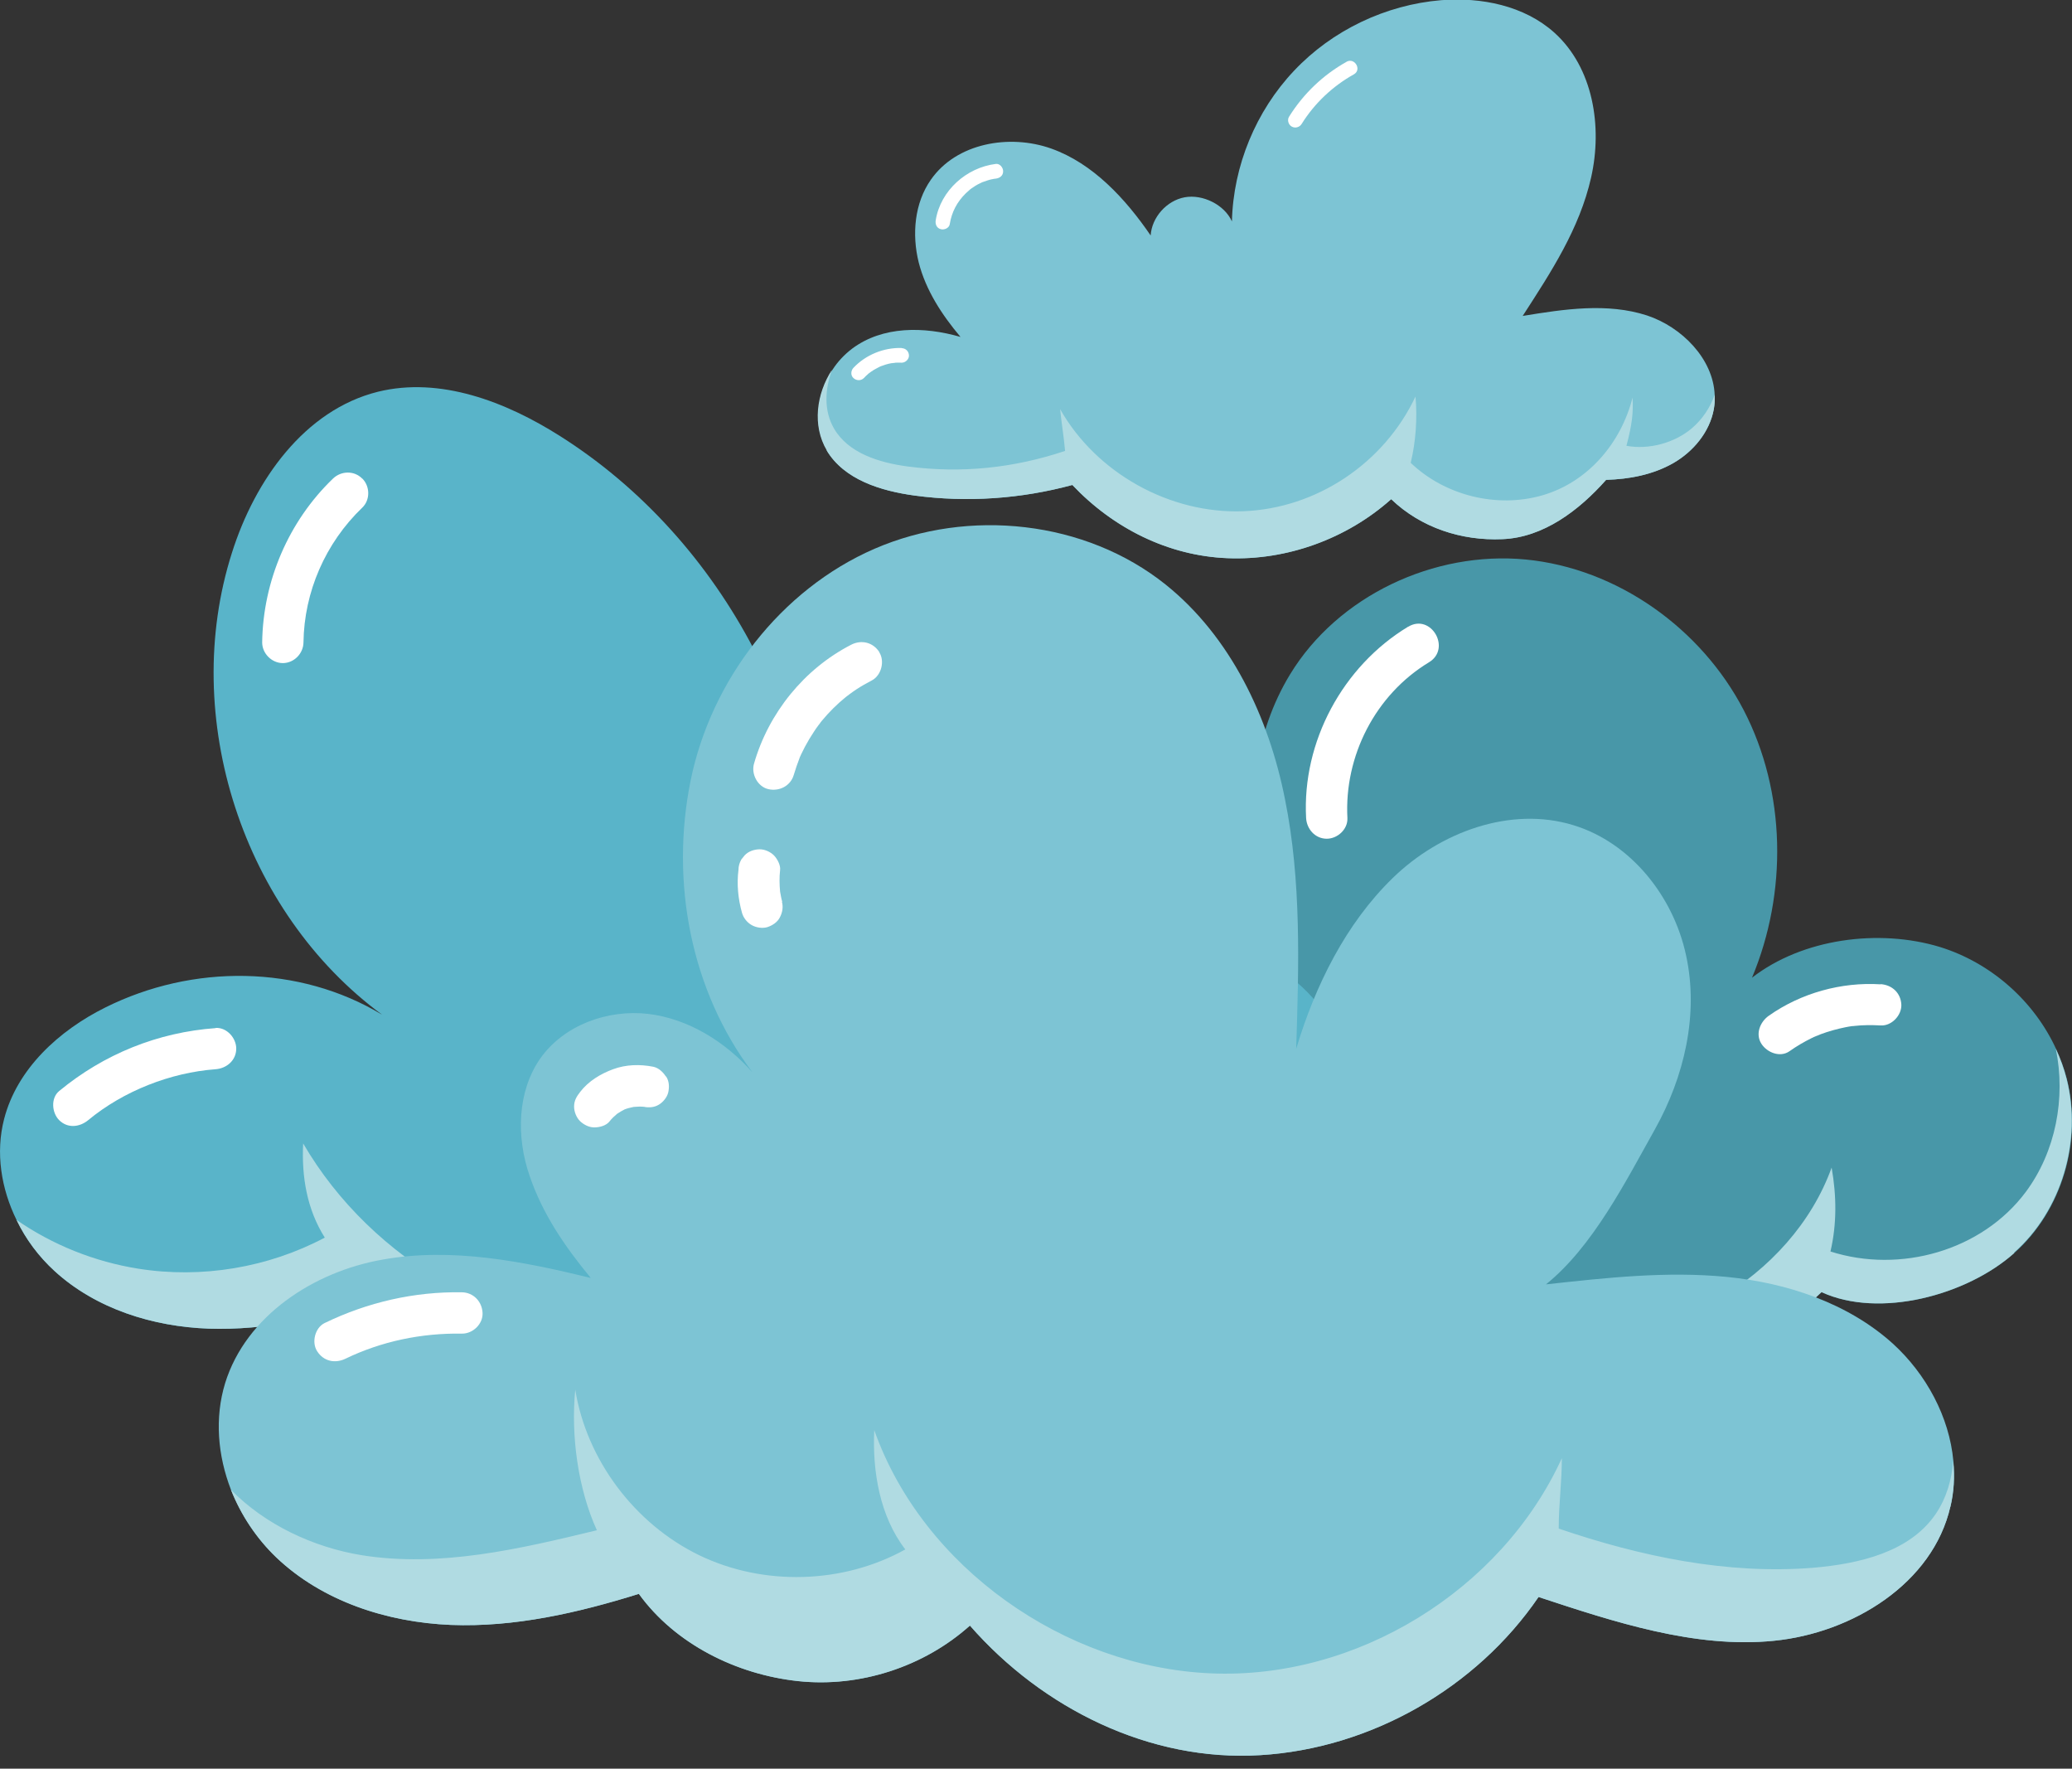 <svg width="116" height="99" viewBox="0 0 116 99" fill="none" xmlns="http://www.w3.org/2000/svg">
<rect x="0" y="0" width="116" height="99" fill="#333333" stroke="none"/>
<g clip-path="url(#clip0_56_176)">
<path d="M46.282 25.213C47.262 26.85 49.306 27.479 51.202 27.738C54.143 28.135 57.168 27.923 60.035 27.146C62.319 29.56 65.399 31.113 68.719 31.243C72.04 31.382 75.397 30.161 77.885 27.941C79.541 29.532 81.816 30.281 84.11 30.179C86.403 30.087 88.392 28.579 89.918 26.859C91.222 26.822 92.535 26.572 93.673 25.925C94.802 25.277 95.717 24.177 95.948 22.901C95.995 22.632 96.013 22.364 95.995 22.096C95.911 20.089 94.163 18.304 92.203 17.656C89.974 16.935 87.56 17.305 85.247 17.684C86.838 15.224 88.429 12.801 89.076 9.943C89.724 7.085 89.197 3.783 87.014 1.822C85.331 0.315 82.935 -0.166 80.678 0.01C77.58 0.268 74.583 1.693 72.447 3.959C70.31 6.216 69.043 9.286 68.969 12.394C68.553 11.46 67.332 10.858 66.324 11.043C65.316 11.228 64.484 12.162 64.419 13.18C63.013 11.127 61.191 9.147 58.851 8.315C56.502 7.483 53.542 8.01 52.118 10.054C51.193 11.367 51.045 13.124 51.433 14.688C51.831 16.25 52.737 17.629 53.773 18.859C51.72 18.267 49.417 18.239 47.706 19.515C47.281 19.839 46.901 20.237 46.605 20.699C45.727 22.05 45.495 23.825 46.309 25.203L46.282 25.213Z" fill="#7DC4D4"/>
<g style="mix-blend-mode:multiply">
<path d="M46.282 25.212C47.262 26.849 49.306 27.478 51.202 27.737C54.143 28.135 57.168 27.922 60.035 27.145C62.319 29.559 65.399 31.113 68.719 31.243C72.04 31.381 75.397 30.161 77.885 27.941C79.541 29.532 81.816 30.281 84.11 30.179C86.403 30.087 88.392 28.579 89.918 26.859C91.222 26.822 92.535 26.572 93.673 25.925C94.802 25.277 95.717 24.177 95.948 22.9C95.995 22.632 96.013 22.364 95.995 22.096C95.745 22.817 95.301 23.474 94.718 23.973C93.747 24.796 92.304 25.185 91.056 24.953C91.379 23.733 91.444 23.085 91.398 22.253C90.75 24.815 88.882 26.997 86.339 27.728C83.795 28.459 80.891 27.737 78.977 25.906C79.263 24.741 79.356 23.39 79.245 22.197C77.487 25.925 73.714 28.459 69.607 28.616C65.492 28.773 61.376 26.48 59.35 22.9C59.434 23.742 59.554 24.398 59.628 25.24C56.742 26.202 53.829 26.507 50.814 26.11C49.223 25.897 47.493 25.37 46.689 23.982C46.115 22.983 46.18 21.8 46.578 20.699C45.699 22.049 45.468 23.825 46.282 25.203V25.212Z" fill="#B0DBE2"/>
</g>
<path d="M75.388 3.459C74.075 4.19 72.965 5.253 72.169 6.53C72.049 6.715 72.132 6.983 72.317 7.085C72.512 7.196 72.761 7.122 72.872 6.937C73.594 5.781 74.602 4.828 75.795 4.162C76.257 3.903 75.841 3.2 75.379 3.459H75.388Z" fill="white"/>
<path d="M56.16 9.582C56.16 9.378 55.974 9.147 55.752 9.175C54.106 9.378 52.654 10.664 52.386 12.329C52.349 12.551 52.441 12.773 52.673 12.828C52.867 12.884 53.144 12.763 53.172 12.541C53.283 11.857 53.588 11.293 54.069 10.821C54.134 10.766 54.189 10.71 54.254 10.655C54.282 10.627 54.31 10.608 54.337 10.581C54.347 10.581 54.393 10.544 54.402 10.534C54.55 10.433 54.707 10.331 54.874 10.257C54.911 10.239 54.948 10.22 54.985 10.201C55.003 10.201 55.013 10.192 55.013 10.192C55.013 10.192 55.022 10.192 55.04 10.183C55.114 10.155 55.198 10.127 55.281 10.1C55.364 10.072 55.438 10.053 55.521 10.035C55.568 10.026 55.614 10.017 55.669 10.007C55.688 10.007 55.817 9.989 55.752 9.998C55.974 9.97 56.16 9.832 56.16 9.591V9.582Z" fill="white"/>
<path d="M50.481 19.478C49.472 19.45 48.474 19.857 47.78 20.588C47.632 20.745 47.614 21.014 47.78 21.161C47.937 21.309 48.196 21.328 48.363 21.161C48.437 21.078 48.52 21.004 48.594 20.939C48.612 20.921 48.631 20.902 48.649 20.893C48.649 20.893 48.714 20.847 48.686 20.866C48.659 20.884 48.714 20.847 48.723 20.838C48.742 20.819 48.77 20.81 48.788 20.791C48.881 20.727 48.973 20.671 49.066 20.625C49.112 20.597 49.158 20.579 49.204 20.551C49.223 20.542 49.251 20.532 49.278 20.514C49.288 20.514 49.297 20.514 49.297 20.505C49.491 20.431 49.694 20.366 49.907 20.329C49.935 20.329 49.953 20.329 49.981 20.32C49.99 20.32 50 20.32 50 20.32C50.046 20.32 50.092 20.311 50.138 20.301C50.249 20.301 50.37 20.292 50.481 20.301C50.693 20.301 50.897 20.107 50.888 19.894C50.878 19.663 50.712 19.497 50.481 19.487V19.478Z" fill="white"/>
<path d="M112.772 70.134C110.108 72.511 105.216 73.815 101.979 72.326C97.669 76.423 93.34 79.18 87.393 79.383C81.446 79.587 74.99 77.367 70.403 73.575C66.537 75.693 61.542 76.053 57.741 73.806C55.54 72.502 53.921 70.245 53.283 67.794C52.811 66.009 52.858 64.122 53.607 62.402C55.142 58.897 59.045 56.908 62.856 56.594C66.666 56.279 70.754 58.249 74.435 59.35C72.539 56.057 70.948 52.524 70.357 48.769C69.765 45.005 70.246 40.991 72.225 37.745C74.907 33.342 80.29 30.826 85.414 31.317C90.547 31.816 95.245 35.173 97.622 39.752C99.999 44.339 100.073 49.972 98.085 54.726C100.906 52.534 105.188 51.969 108.601 53.005C111.45 53.884 113.873 56.02 115.112 58.721C115.362 59.267 115.565 59.812 115.713 60.395C116.592 63.854 115.445 67.766 112.772 70.134Z" fill="#4897A8"/>
<g style="mix-blend-mode:multiply">
<path d="M112.772 70.134C110.108 72.511 105.216 73.815 101.979 72.326C97.669 76.424 93.34 79.18 87.393 79.383C81.446 79.587 74.99 77.367 70.403 73.575C66.537 75.693 61.542 76.053 57.741 73.806C55.54 72.502 53.921 70.245 53.283 67.794C54.754 69.921 56.992 71.522 59.498 72.215C62.606 73.066 66.084 72.502 68.757 70.68C67.832 69.552 67.489 68.146 67.721 66.703C69.681 69.838 72.567 72.197 75.952 73.658C79.337 75.11 83.083 75.637 86.755 75.406C90.047 75.203 93.359 74.379 96.198 72.715C99.056 71.041 101.424 68.46 102.543 65.353C102.82 66.934 102.839 68.506 102.478 70.051C106.381 71.3 110.959 70.005 113.41 66.721C115.094 64.455 115.658 61.459 115.094 58.703C115.343 59.248 115.547 59.794 115.695 60.377C116.573 63.836 115.427 67.748 112.754 70.116L112.772 70.134Z" fill="#B0DBE2"/>
</g>
<path d="M78.829 35.081C75.175 37.291 72.891 41.518 73.122 45.791C73.159 46.411 73.631 46.947 74.278 46.947C74.879 46.947 75.462 46.42 75.434 45.791C75.249 42.332 76.988 38.892 80.003 37.069C81.27 36.302 80.114 34.313 78.838 35.081H78.829Z" fill="white"/>
<path d="M63.42 60.035C63.392 59.47 62.911 58.804 62.264 58.879C60.09 59.137 58.046 60.118 56.594 61.783C56.197 62.236 56.113 62.967 56.594 63.41C57.029 63.808 57.797 63.901 58.222 63.41C58.518 63.077 58.832 62.763 59.184 62.486C59.202 62.476 59.286 62.411 59.295 62.402C59.378 62.347 59.461 62.282 59.545 62.227C59.739 62.097 59.933 61.977 60.136 61.875C60.229 61.829 60.322 61.783 60.414 61.736C60.469 61.709 60.534 61.681 60.59 61.653C60.599 61.653 60.636 61.635 60.664 61.625C60.719 61.598 60.784 61.579 60.839 61.561C60.932 61.524 61.034 61.496 61.126 61.459C61.348 61.385 61.57 61.329 61.792 61.274C61.894 61.255 61.995 61.228 62.097 61.209C62.162 61.2 62.227 61.191 62.291 61.181C62.338 61.181 62.328 61.181 62.301 61.181C62.597 61.144 62.846 61.08 63.068 60.858C63.272 60.654 63.42 60.331 63.401 60.044L63.42 60.035Z" fill="white"/>
<path d="M105.28 55.096C103.088 54.957 100.823 55.586 99.028 56.853C98.538 57.195 98.261 57.88 98.612 58.425C98.927 58.915 99.657 59.211 100.184 58.841C100.573 58.564 100.989 58.323 101.414 58.111C101.498 58.065 101.59 58.028 101.683 57.99C101.701 57.99 101.895 57.907 101.932 57.889C102.154 57.806 102.386 57.731 102.617 57.667C102.848 57.602 103.079 57.547 103.31 57.5C103.44 57.472 103.56 57.454 103.69 57.435C103.727 57.435 103.764 57.435 103.81 57.426C104.3 57.371 104.79 57.371 105.29 57.398C105.891 57.435 106.464 56.844 106.446 56.242C106.418 55.586 105.937 55.133 105.29 55.086L105.28 55.096Z" fill="white"/>
<path d="M68.22 69.968C64.188 71.374 58.444 72.299 54.189 71.891C50.092 76.59 43.96 79.448 37.726 79.577C31.493 79.707 25.24 77.413 20.958 72.881C17.952 73.778 14.835 74.472 11.7 74.37C8.555 74.259 5.364 73.26 3.052 71.142C2.173 70.338 1.443 69.367 0.925 68.284C0.065 66.536 -0.259 64.52 0.231 62.633C0.953 59.831 3.293 57.685 5.901 56.39C10.784 53.958 16.731 53.986 21.393 56.797C13.596 51.063 10.044 40.159 12.986 30.938C14.262 26.896 17.037 22.956 21.152 21.929C24.639 21.069 28.32 22.484 31.354 24.408C40.566 30.235 46.272 41.185 45.782 52.062C45.847 48.316 50.333 45.144 54.032 45.764C57.713 46.392 60.312 50.693 59.138 54.254C61.949 52.376 66.213 52.238 69.45 53.236C71.503 53.865 73.316 55.29 74.435 57.121C75.064 58.157 75.462 59.341 75.545 60.562C75.813 64.816 72.262 68.562 68.229 69.968H68.22Z" fill="#59B4C9"/>
<g style="mix-blend-mode:multiply">
<path d="M68.22 69.968C64.188 71.374 58.444 72.299 54.189 71.891C50.092 76.59 43.96 79.448 37.726 79.577C31.493 79.707 25.24 77.413 20.958 72.881C17.952 73.778 14.835 74.472 11.7 74.37C8.555 74.259 5.364 73.26 3.052 71.142C2.174 70.338 1.443 69.367 0.925 68.284C2.96 69.69 5.3 70.624 7.741 71.013C11.293 71.577 15.011 70.957 18.183 69.274C17.184 67.693 16.879 65.861 16.972 64.002C20.829 70.624 28.339 74.833 35.997 74.897C43.664 74.962 51.221 70.735 55.188 64.187C55.41 65.907 55.096 67.489 54.448 69.108C57.797 69.089 61.163 69.219 64.409 68.414C67.665 67.609 70.81 65.926 72.752 63.188C73.973 61.44 74.602 59.23 74.426 57.121C75.055 58.157 75.453 59.341 75.536 60.562C75.804 64.816 72.253 68.562 68.22 69.968Z" fill="#B0DBE2"/>
</g>
<path d="M20.274 26.785C19.83 26.332 19.099 26.35 18.646 26.785C16.158 29.171 14.724 32.528 14.678 35.96C14.678 36.579 15.214 37.116 15.834 37.116C16.454 37.116 16.981 36.589 16.99 35.96C17.027 33.139 18.211 30.401 20.283 28.413C20.736 27.978 20.718 27.22 20.283 26.785H20.274Z" fill="white"/>
<path d="M53.32 48.742C53.228 48.464 53.061 48.196 52.793 48.057C52.506 47.9 52.229 47.891 51.905 47.937C49.972 48.27 48.344 49.805 47.771 51.664C47.595 52.238 47.983 52.95 48.575 53.079C49.195 53.218 49.806 52.894 49.99 52.275C50.009 52.21 50.037 52.136 50.064 52.071C50.175 51.822 50.323 51.59 50.481 51.368C50.656 51.165 50.841 50.971 51.054 50.795C51.276 50.638 51.507 50.499 51.757 50.379C52.007 50.286 52.256 50.203 52.525 50.157C52.793 50.11 53.08 49.851 53.209 49.63C53.357 49.38 53.413 49.019 53.329 48.742H53.32Z" fill="white"/>
<path d="M12.079 57.547C8.842 57.778 5.818 58.999 3.311 61.07C2.83 61.468 2.904 62.291 3.311 62.698C3.783 63.17 4.458 63.096 4.939 62.698C6.918 61.061 9.554 60.035 12.07 59.849C12.69 59.803 13.226 59.35 13.226 58.693C13.226 58.102 12.699 57.5 12.07 57.537L12.079 57.547Z" fill="white"/>
<path d="M109.193 84.322C108.212 88.632 103.708 91.407 99.306 91.841C94.894 92.285 90.344 90.778 86.135 89.39C82.648 94.496 76.729 97.871 70.56 98.242C64.4 98.621 58.379 95.652 54.3 90.99C51.72 93.303 48.131 94.468 44.681 94.098C41.232 93.728 37.8 92.026 35.766 89.215C32.353 90.278 28.81 91.092 25.24 90.953C21.67 90.805 18.045 89.631 15.464 87.171C14.364 86.116 13.494 84.812 12.93 83.388C12.19 81.473 12.005 79.374 12.606 77.413C13.772 73.658 17.555 71.179 21.421 70.504C25.287 69.81 29.245 70.597 33.074 71.531C31.622 69.773 30.373 67.951 29.643 65.796C28.903 63.641 28.949 61.107 30.253 59.239C31.576 57.371 34.017 56.492 36.283 56.751C38.54 57.019 40.603 58.314 42.12 60.016C38.66 55.419 37.523 49.352 38.66 43.71C39.798 38.087 43.701 33 48.964 30.715C54.236 28.431 60.765 29.125 65.26 32.722C68.904 35.645 71.032 40.149 71.938 44.727C72.863 49.306 72.715 54.023 72.567 58.703C73.631 55.169 75.332 51.71 77.978 49.139C80.614 46.577 84.563 45.107 88.087 46.189C91.305 47.169 93.692 50.184 94.394 53.477C95.116 56.779 94.293 60.275 92.647 63.216C91 66.157 89.169 69.783 86.551 71.891C89.918 71.522 93.312 71.142 96.688 71.475C100.055 71.808 103.449 72.937 105.965 75.203C107.833 76.904 109.137 79.309 109.359 81.788C109.443 82.648 109.396 83.499 109.193 84.35V84.322Z" fill="#7DC4D4"/>
<g style="mix-blend-mode:multiply">
<path d="M109.193 84.322C108.212 88.632 103.708 91.406 99.306 91.841C94.894 92.285 90.344 90.778 86.135 89.39C82.648 94.496 76.729 97.871 70.56 98.242C64.4 98.621 58.379 95.652 54.3 90.99C51.72 93.303 48.131 94.468 44.681 94.098C41.232 93.728 37.8 92.026 35.766 89.215C32.353 90.278 28.81 91.092 25.24 90.953C21.67 90.805 18.045 89.631 15.464 87.171C14.364 86.116 13.494 84.812 12.93 83.388C14.826 85.33 17.527 86.606 20.246 87.05C24.639 87.753 29.097 86.699 33.416 85.654C32.353 83.323 31.955 80.336 32.205 77.783C32.843 81.732 35.544 85.302 39.141 87.05C42.739 88.789 47.188 88.669 50.684 86.727C49.26 84.886 48.834 82.361 48.945 80.049C51.664 87.735 59.619 93.312 67.776 93.663C75.915 94.024 84.045 89.039 87.439 81.621C87.439 82.953 87.264 84.211 87.264 85.561C91.851 87.124 96.698 88.142 101.516 87.753C104.097 87.531 106.927 86.875 108.379 84.729C108.971 83.85 109.258 82.851 109.35 81.806C109.433 82.666 109.387 83.517 109.184 84.368L109.193 84.322Z" fill="#B0DBE2"/>
</g>
<path d="M49.232 36.505C48.881 35.95 48.224 35.793 47.651 36.089C45.024 37.439 43.026 39.909 42.212 42.748C42.046 43.331 42.416 44.034 43.017 44.172C43.636 44.311 44.265 43.987 44.441 43.368C44.534 43.053 44.645 42.739 44.765 42.424C44.765 42.424 44.765 42.424 44.765 42.415C44.792 42.35 44.83 42.276 44.857 42.212C44.922 42.073 44.987 41.944 45.061 41.805C45.218 41.509 45.385 41.231 45.569 40.954C45.653 40.824 45.736 40.704 45.828 40.584C45.856 40.547 46.05 40.316 45.865 40.528C45.912 40.473 45.958 40.408 46.004 40.353C46.411 39.862 46.855 39.419 47.345 39.021C47.382 38.993 47.401 38.975 47.419 38.965C47.475 38.928 47.521 38.882 47.577 38.845C47.697 38.753 47.826 38.669 47.946 38.586C48.224 38.401 48.511 38.244 48.807 38.087C49.343 37.809 49.547 37.005 49.223 36.505H49.232Z" fill="white"/>
<path d="M43.794 50.48C43.738 50.295 43.71 50.101 43.673 49.907C43.636 49.509 43.627 49.102 43.673 48.705C43.71 48.427 43.516 48.075 43.331 47.881C43.128 47.678 42.804 47.53 42.508 47.539C42.212 47.548 41.898 47.65 41.685 47.881C41.62 47.955 41.565 48.038 41.5 48.112C41.398 48.297 41.343 48.492 41.343 48.695C41.241 49.491 41.324 50.314 41.537 51.081C41.611 51.359 41.814 51.627 42.073 51.775C42.323 51.923 42.684 51.979 42.961 51.895C43.239 51.803 43.516 51.627 43.655 51.359C43.803 51.081 43.858 50.776 43.775 50.471L43.794 50.48Z" fill="white"/>
<path d="M37.273 60.247C37.116 60.007 36.876 59.775 36.58 59.711C35.83 59.563 35.044 59.581 34.323 59.849C33.62 60.108 32.945 60.515 32.482 61.117C32.288 61.366 32.14 61.597 32.14 61.94C32.14 62.226 32.27 62.559 32.482 62.763C32.704 62.966 32.991 63.114 33.305 63.105C33.592 63.096 33.944 63.003 34.129 62.763C34.249 62.605 34.397 62.476 34.545 62.347C34.684 62.254 34.822 62.171 34.97 62.097C35.137 62.032 35.303 61.995 35.479 61.958C35.692 61.94 35.904 61.93 36.117 61.958C36.099 61.958 36.08 61.958 36.071 61.958C36.348 62.004 36.626 61.986 36.876 61.838C37.116 61.699 37.347 61.422 37.412 61.144C37.477 60.848 37.467 60.515 37.292 60.256L37.273 60.247Z" fill="white"/>
<path d="M25.869 72.335C23.196 72.289 20.579 72.89 18.174 74.056C17.628 74.324 17.434 75.147 17.758 75.637C18.119 76.201 18.757 76.331 19.34 76.053C21.346 75.082 23.585 74.611 25.86 74.648C26.47 74.657 27.044 74.111 27.016 73.492C26.988 72.853 26.507 72.345 25.86 72.335H25.869Z" fill="white"/>
</g>
<defs>
<clipPath id="clip0_56_176">
<rect width="116" height="98.26" fill="white"/>
</clipPath>
</defs>
</svg>

